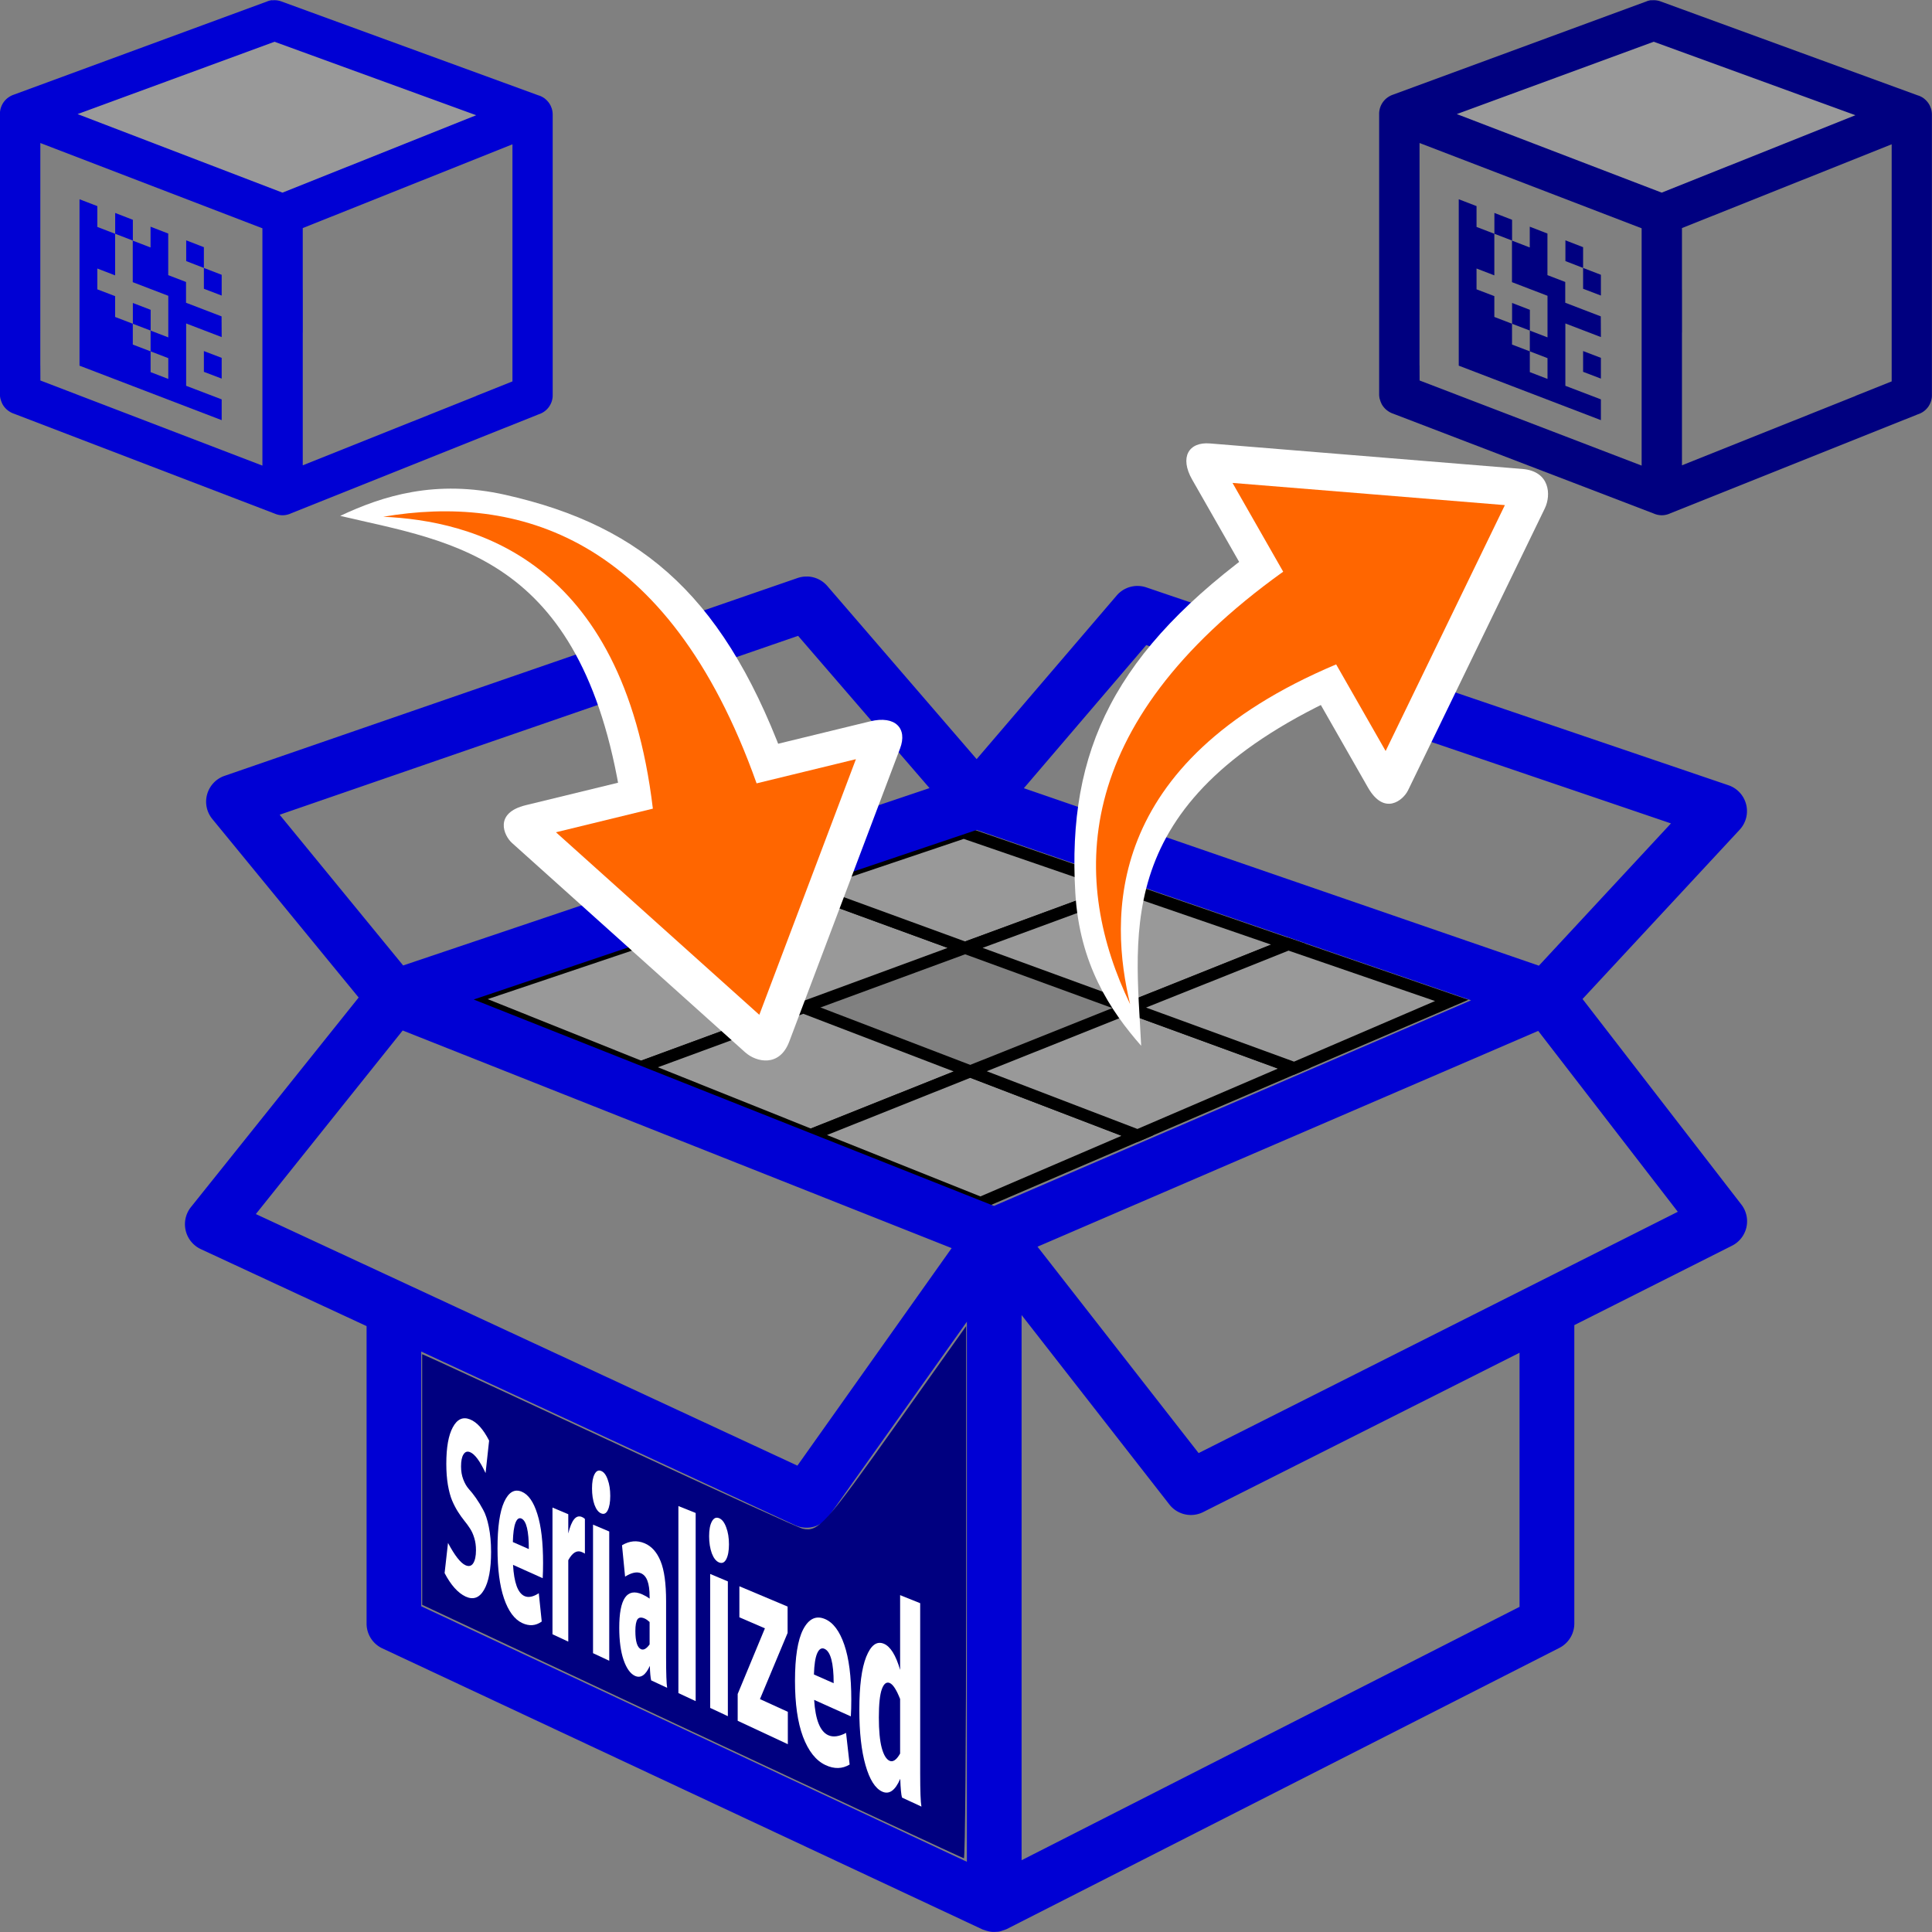 <?xml version="1.0" encoding="UTF-8" standalone="no"?>
<svg
   sodipodi:docname="Icon_Re-Aggregation_2.svg"
   inkscape:version="1.1 (c68e22c387, 2021-05-23)"
   id="svg8"
   version="1.1"
   viewBox="0 0 33.867 33.867"
   height="128"
   width="128"
   xmlns:inkscape="http://www.inkscape.org/namespaces/inkscape"
   xmlns:sodipodi="http://sodipodi.sourceforge.net/DTD/sodipodi-0.dtd"
   xmlns="http://www.w3.org/2000/svg"
   xmlns:svg="http://www.w3.org/2000/svg"
   xmlns:rdf="http://www.w3.org/1999/02/22-rdf-syntax-ns#"
   xmlns:cc="http://creativecommons.org/ns#"
   xmlns:dc="http://purl.org/dc/elements/1.1/">
  <rect x="0" y="0" width="33.867" height="33.867" fill="#808080" stroke="none"/>
  <defs
     id="defs2">
    <linearGradient
       id="linearGradient2783"
       inkscape:swatch="solid">
      <stop
         id="stop2781"
         offset="0"
         style="stop-color:#000000;stop-opacity:1;" />
    </linearGradient>
  </defs>
  <sodipodi:namedview
     inkscape:window-maximized="1"
     inkscape:window-y="492"
     inkscape:window-x="-11"
     inkscape:window-height="987"
     inkscape:window-width="1920"
     inkscape:guide-bbox="true"
     showguides="false"
     showgrid="false"
     inkscape:document-rotation="0"
     inkscape:current-layer="layer1"
     inkscape:document-units="mm"
     inkscape:cy="45.624999"
     inkscape:cx="92.999998"
     inkscape:zoom="4.0000001"
     inkscape:pageshadow="2"
     inkscape:pageopacity="0.0"
     borderopacity="1.0"
     bordercolor="#666666"
     pagecolor="#ffffff"
     id="base"
     units="px"
     inkscape:pagecheckerboard="false"
     inkscape:snap-text-baseline="false" />
  <g
     transform="translate(-17.176, -15.39)"
     id="layer1"
     inkscape:groupmode="layer"
     inkscape:label="Layer 1">
    <g
       id="g36504">
      <g
         id="g20605"
         transform="matrix(0.796,0,0,0.796,-108.857,-0.479)">
        <path
           style="fill:#999999;stroke:#000000;stroke-width:0.265px;stroke-linecap:butt;stroke-linejoin:miter;stroke-opacity:1"
           d="m 168.69,41.928 c 3.762,1.507 3.762,1.507 3.762,1.507 l 3.573,-1.314 -3.697,-1.417 z"
           id="path10457" />
        <path
           style="fill:#999999;stroke:#000000;stroke-width:0.265px;stroke-linecap:butt;stroke-linejoin:miter;stroke-opacity:1"
           d="m 172.328,40.703 3.697,1.417 3.562,-1.31 -3.633,-1.327 z"
           id="path10459" />
        <path
           style="fill:#999999;stroke:#000000;stroke-width:0.265px;stroke-linecap:butt;stroke-linejoin:miter;stroke-opacity:1"
           d="m 175.954,39.483 3.633,1.327 3.554,-1.307 -3.584,-1.233 z"
           id="path10461" />
        <path
           style="fill:#999999;stroke:#000000;stroke-width:0.265px;stroke-linecap:butt;stroke-linejoin:miter;stroke-opacity:1"
           d="m 172.452,43.434 3.737,1.497 3.511,-1.402 -3.675,-1.409 z"
           id="path10463" />
        <path
           style="fill:#999999;stroke:#000000;stroke-width:0.265px;stroke-linecap:butt;stroke-linejoin:miter;stroke-opacity:1"
           d="m 179.587,40.81 3.613,1.32 3.506,-1.401 -3.565,-1.227 z"
           id="path10467" />
        <path
           style="fill:#999999;stroke:#000000;stroke-width:0.265px;stroke-linecap:butt;stroke-linejoin:miter;stroke-opacity:1"
           d="m 176.189,44.931 3.736,1.496 3.459,-1.486 -3.684,-1.412 z"
           id="path10469" />
        <path
           style="fill:#999999;stroke:#000000;stroke-width:0.265px;stroke-linecap:butt;stroke-linejoin:miter;stroke-opacity:1"
           d="m 179.7,43.529 3.684,1.412 3.451,-1.483 -3.634,-1.328 z"
           id="path10471" />
        <path
           style="fill:#999999;stroke:#000000;stroke-width:0.265px;stroke-linecap:butt;stroke-linejoin:miter;stroke-opacity:1"
           d="m 183.2,42.13 3.634,1.328 3.469,-1.491 -3.597,-1.238 z"
           id="path10473" />
      </g>
      <path
         style="color:#000000;fill:#999999;stroke:none;stroke-width:0.555;stroke-linejoin:round;-inkscape-stroke:none"
         d="m 18.495,17.397 3.611,1.384 3.44,-1.374 -3.551,-1.297 z"
         id="path19406" />
      <path
         id="path19408"
         style="color:#000000;fill:#0000d4;fill-opacity:1;stroke-width:1.252;stroke-linejoin:round;-inkscape-stroke:none"
         d="m 21.947,15.393 a 0.354,0.354 0 0 0 -0.081,0.019 v 6.63e-4 l -4.451,1.638 a 0.354,0.354 0 0 0 -0.082,0.041 0.354,0.354 0 0 0 -6.62e-4,0 0.354,0.354 0 0 0 -6.63e-4,6.63e-4 0.354,0.354 0 0 0 -0.157,0.291 v 4.92 a 0.354,0.354 0 0 0 0.01,0.08 0.354,0.354 0 0 0 0.003,0.007 0.354,0.354 0 0 0 0.026,0.071 0.354,0.354 0 0 0 0.003,0.008 0.354,0.354 0 0 0 0.111,0.125 0.354,0.354 0 0 0 0.094,0.048 l 4.567,1.75 a 0.354,0.354 0 0 0 0.14,0.03 0.354,0.354 0 0 0 0.15,-0.034 L 26.618,22.653 a 0.354,0.354 0 0 0 0.189,-0.142 0.354,0.354 0 0 0 0.001,-0.002 0.354,0.354 0 0 0 0.043,-0.094 0.354,0.354 0 0 0 6.62e-4,-0.004 0.354,0.354 0 0 0 0.01,-0.047 0.354,0.354 0 0 0 6.63e-4,-0.005 0.354,0.354 0 0 0 0.002,-0.042 0.354,0.354 0 0 0 0,-0.012 v -4.901 -0.004 a 0.354,0.354 0 0 0 -6.62e-4,-0.021 0.354,0.354 0 0 0 0,-6.63e-4 0.354,0.354 0 0 0 -0.003,-0.03 0.354,0.354 0 0 0 -0.002,-0.013 0.354,0.354 0 0 0 -0.01,-0.041 0.354,0.354 0 0 0 -0.001,-0.004 0.354,0.354 0 0 0 -0.003,-0.006 0.354,0.354 0 0 0 -0.016,-0.04 0.354,0.354 0 0 0 -0.001,-0.003 0.354,0.354 0 0 0 -6.63e-4,-0.001 0.354,0.354 0 0 0 -0.027,-0.045 0.354,0.354 0 0 0 -0.034,-0.041 0.354,0.354 0 0 0 -0.036,-0.033 0.354,0.354 0 0 0 -0.003,-0.003 0.354,0.354 0 0 0 -0.003,-0.002 0.354,0.354 0 0 0 -0.042,-0.027 0.354,0.354 0 0 0 -0.049,-0.022 l -0.012,-0.004 a 0.354,0.354 0 0 0 -0.004,-0.001 l -4.508,-1.647 a 0.354,0.354 0 0 0 -0.164,-0.019 z m 0.041,0.729 3.536,1.288 -3.396,1.357 -3.592,-1.377 z m -4.105,1.775 3.893,1.495 v 4.16 l -3.24,-1.242 -0.652,-0.25 -0.001,-0.265 h -6.62e-4 z m 8.276,0.023 v 4.156 l -0.636,0.254 0.003,6.62e-4 -3.043,1.216 v -2.327 l 0.001,6.63e-4 V 20.466 l -0.001,-6.63e-4 v -1.077 z" />
      <path
         id="path19412"
         style="fill:#0000d4;fill-opacity:1;stroke-width:0.213"
         d="m 19.195,19.488 v -0.365 l 0.31,0.12 v 0.364 z m 0.31,1.578 V 20.701 l 0.312,0.12 v 0.364 z m 0.935,-1.463 0.31,0.12 v 0.364 l -0.31,-0.12 z m 0.31,0.484 0.312,0.12 v 0.364 l -0.312,-0.119 z m 0,1.457 0.312,0.119 v 0.364 l -0.312,-0.119 z m 0.312,-0.245 -0.623,-0.239 v 1.093 l 0.623,0.238 v 0.364 l -2.492,-0.955 v -2.917 l 0.312,0.12 v 0.365 l 0.312,0.12 v 0.729 l -0.312,-0.12 v 0.365 l 0.312,0.119 v 0.365 l 0.31,0.119 v 0.365 l 0.312,0.119 v 0.364 l 0.31,0.119 v -0.364 l -0.31,-0.119 v -0.364 l 0.31,0.119 v -0.729 l -0.623,-0.239 V 19.608 l 0.312,0.12 v -0.364 l 0.31,0.12 v 0.729 l 0.312,0.12 v 0.364 l 0.623,0.239 z" />
      <path
         id="path19423"
         style="color:#000000;font-style:normal;font-variant:normal;font-weight:normal;font-stretch:normal;font-size:medium;line-height:normal;font-family:sans-serif;font-variant-ligatures:normal;font-variant-position:normal;font-variant-caps:normal;font-variant-numeric:normal;font-variant-alternates:normal;font-variant-east-asian:normal;font-feature-settings:normal;font-variation-settings:normal;text-indent:0;text-align:start;text-decoration:none;text-decoration-line:none;text-decoration-style:solid;text-decoration-color:#000000;letter-spacing:normal;word-spacing:normal;text-transform:none;writing-mode:lr-tb;direction:ltr;text-orientation:mixed;dominant-baseline:auto;baseline-shift:baseline;text-anchor:start;white-space:normal;shape-padding:0;shape-margin:0;inline-size:0;clip-rule:nonzero;display:inline;overflow:visible;visibility:visible;isolation:auto;mix-blend-mode:normal;color-interpolation:sRGB;color-interpolation-filters:linearRGB;solid-color:#000000;solid-opacity:1;vector-effect:none;fill:#0000d4;fill-opacity:1;fill-rule:nonzero;stroke:none;stroke-width:0.959;stroke-linecap:butt;stroke-linejoin:round;stroke-miterlimit:4;stroke-dasharray:none;stroke-dashoffset:0;stroke-opacity:1;color-rendering:auto;image-rendering:auto;shape-rendering:auto;text-rendering:auto;enable-background:accumulate;stop-color:#000000"
         d="m 31.333,25.497 a 0.479,0.479 0 0 0 -0.175,0.025 l -10.045,3.468 a 0.479,0.479 0 0 0 -0.215,0.757 l 2.565,3.129 -2.941,3.675 a 0.482,0.482 0 0 0 0.175,0.736 l 2.905,1.349 v 5.215 a 0.479,0.479 0 0 0 0.276,0.434 l 10.523,4.928 a 0.479,0.479 0 0 0 0.026,0.008 c 0.026,0.01 0.052,0.018 0.079,0.024 a 0.479,0.479 0 0 0 0.045,0.008 c 0.03,0.004 0.061,0.003 0.092,8.05e-4 a 0.479,0.479 0 0 0 0.039,-0.003 c 0.027,-0.004 0.054,-0.014 0.08,-0.023 a 0.479,0.479 0 0 0 0.051,-0.018 c 0.003,-0.002 0.007,-0.002 0.01,-0.004 l 9.688,-4.929 c 0.161,-0.082 0.262,-0.247 0.262,-0.427 v -5.231 l 2.766,-1.393 a 0.479,0.479 0 0 0 0.162,-0.721 L 44.917,32.902 47.672,29.934 A 0.479,0.479 0 0 0 47.475,29.155 L 37.271,25.687 a 0.479,0.479 0 0 0 -0.13,-0.025 0.479,0.479 0 0 0 -0.39,0.167 l -2.455,2.868 -2.619,-3.036 a 0.479,0.479 0 0 0 -0.345,-0.165 z m -0.167,1.039 2.304,2.669 -9.227,3.109 -2.165,-2.642 z m 6.103,0.162 9.198,3.126 -2.315,2.494 -9.028,-3.111 z m -2.974,3.241 5.628,1.938 3.04,1.048 -8.363,3.604 -9.12,-3.618 z m -10.06,3.515 9.623,3.815 -2.704,3.813 -9.493,-4.41 z m 19.905,0.007 2.447,3.171 -8.4,4.23 -2.824,-3.618 z m -9.056,4.981 2.589,3.319 a 0.479,0.479 0 0 0 0.594,0.135 l 5.546,-2.793 v 4.454 l -8.729,4.442 z m -0.959,0.117 v 9.467 L 24.56,43.547 v -4.465 l 6.553,3.044 a 0.482,0.482 0 0 0 0.594,-0.16 z" />
      <path
         style="fill:#000080;stroke-width:0.146;stroke-linecap:square;stroke-dashoffset:3.118;paint-order:markers stroke fill"
         d="m 29.304,45.741 -4.727,-2.219 -4.26e-4,-2.197 -4.26e-4,-2.197 0.28,0.125 c 0.154,0.069 1.626,0.751 3.272,1.516 1.646,0.765 3.048,1.403 3.116,1.418 0.279,0.062 0.395,-0.068 1.644,-1.827 l 1.224,-1.724 v 4.667 c 0,2.567 -0.018,4.665 -0.04,4.662 -0.022,-0.003 -2.167,-1.004 -4.767,-2.224 z"
         id="path19445" />
      <g
         aria-label="Serialized"
         id="g19467"
         style="font-weight:bold;font-size:10px;line-height:1.25;font-family:'Sero Pro';-inkscape-font-specification:'Sero Pro Bold';fill:#ffffff;stroke-width:0.265"
         transform="matrix(0.805,0,0,0.805,-140.395,-47.007)">
        <path
           d="m 205.422,111.767 0.074,-0.657 c 0.146,0.274 0.272,0.436 0.379,0.485 0.072,0.033 0.128,0.02 0.168,-0.039 0.041,-0.062 0.062,-0.158 0.062,-0.287 0,-0.098 -0.012,-0.186 -0.036,-0.263 -0.024,-0.081 -0.055,-0.151 -0.094,-0.21 -0.037,-0.058 -0.079,-0.115 -0.125,-0.171 -0.047,-0.058 -0.093,-0.124 -0.139,-0.196 -0.046,-0.073 -0.088,-0.154 -0.126,-0.243 -0.037,-0.089 -0.067,-0.201 -0.091,-0.336 -0.023,-0.138 -0.035,-0.292 -0.035,-0.462 0,-0.357 0.047,-0.622 0.141,-0.795 0.095,-0.178 0.22,-0.235 0.375,-0.173 0.151,0.06 0.289,0.214 0.416,0.462 l -0.077,0.708 c -0.121,-0.261 -0.233,-0.413 -0.337,-0.456 -0.061,-0.025 -0.109,-0.009 -0.145,0.05 -0.035,0.055 -0.052,0.142 -0.052,0.261 0,0.104 0.016,0.198 0.048,0.281 0.032,0.084 0.071,0.153 0.119,0.208 0.049,0.053 0.102,0.119 0.158,0.199 0.056,0.08 0.108,0.166 0.157,0.257 0.05,0.089 0.091,0.212 0.123,0.371 0.032,0.158 0.049,0.34 0.049,0.544 0,0.377 -0.052,0.653 -0.154,0.828 -0.101,0.174 -0.234,0.222 -0.401,0.145 -0.167,-0.079 -0.32,-0.249 -0.457,-0.511 z"
           id="path19447" />
        <path
           d="m 207.094,110.579 c -0.053,-0.022 -0.096,0.009 -0.129,0.094 -0.033,0.086 -0.052,0.225 -0.057,0.418 l 0.348,0.153 c 0,-0.397 -0.054,-0.618 -0.162,-0.665 z m 0.464,1.299 -0.646,-0.29 c 0.022,0.387 0.104,0.613 0.248,0.679 0.085,0.039 0.189,0.019 0.313,-0.061 l 0.064,0.616 c -0.131,0.094 -0.272,0.104 -0.425,0.033 -0.169,-0.079 -0.302,-0.259 -0.397,-0.537 -0.094,-0.277 -0.141,-0.639 -0.141,-1.088 0,-0.463 0.048,-0.8 0.145,-1.014 0.098,-0.213 0.226,-0.287 0.383,-0.221 0.144,0.06 0.258,0.222 0.34,0.487 0.083,0.261 0.124,0.616 0.124,1.066 0,0.125 -0.003,0.235 -0.008,0.33 z"
           id="path19449" />
        <path
           d="m 208.477,110.588 v 0.756 c -0.013,-0.01 -0.036,-0.022 -0.069,-0.036 -0.106,-0.045 -0.203,0.014 -0.293,0.178 v 1.773 l -0.344,-0.16 v -2.759 l 0.344,0.145 v 0.419 c 0.071,-0.293 0.17,-0.413 0.297,-0.359 0.026,0.011 0.048,0.025 0.065,0.043 z"
           id="path19451" />
        <path
           d="m 208.974,109.732 c 0.037,0.1 0.055,0.218 0.055,0.354 0,0.136 -0.018,0.241 -0.055,0.314 -0.035,0.07 -0.083,0.092 -0.143,0.067 -0.06,-0.025 -0.108,-0.087 -0.145,-0.186 -0.036,-0.103 -0.054,-0.222 -0.054,-0.357 0,-0.136 0.018,-0.238 0.054,-0.308 0.037,-0.073 0.085,-0.097 0.145,-0.073 0.06,0.024 0.108,0.087 0.143,0.189 z m -0.32,3.779 v -2.799 l 0.353,0.149 v 2.815 z"
           id="path19453" />
        <path
           d="m 209.696,111.77 c -0.089,-0.038 -0.204,-0.013 -0.344,0.074 l -0.067,-0.683 c 0.164,-0.098 0.327,-0.112 0.49,-0.044 0.153,0.064 0.269,0.193 0.349,0.388 0.081,0.196 0.121,0.487 0.121,0.874 v 1.222 c 0,0.353 0.008,0.575 0.023,0.664 l -0.348,-0.162 c -0.015,-0.063 -0.025,-0.169 -0.029,-0.316 -0.091,0.204 -0.2,0.276 -0.326,0.217 -0.1,-0.047 -0.183,-0.164 -0.247,-0.349 -0.062,-0.184 -0.093,-0.416 -0.093,-0.697 0,-0.632 0.166,-0.875 0.5,-0.728 0.057,0.025 0.111,0.056 0.161,0.093 v -0.034 c 0,-0.157 -0.016,-0.275 -0.048,-0.356 -0.03,-0.081 -0.077,-0.135 -0.142,-0.163 z m 0.002,1.654 c 0.057,0.026 0.12,-0.009 0.188,-0.104 v -0.488 c -0.038,-0.035 -0.073,-0.06 -0.107,-0.075 -0.074,-0.033 -0.126,-0.027 -0.158,0.018 -0.03,0.046 -0.045,0.131 -0.045,0.253 0,0.227 0.041,0.359 0.122,0.396 z"
           id="path19455" />
        <path
           d="m 210.513,114.38 v -4.073 l 0.376,0.151 v 4.097 z"
           id="path19457" />
        <path
           d="m 211.554,110.771 c 0.04,0.104 0.06,0.228 0.06,0.37 0,0.142 -0.02,0.25 -0.06,0.326 -0.039,0.072 -0.09,0.095 -0.156,0.068 -0.065,-0.027 -0.117,-0.093 -0.157,-0.197 -0.039,-0.108 -0.059,-0.233 -0.059,-0.374 0,-0.141 0.02,-0.247 0.059,-0.319 0.04,-0.075 0.092,-0.1 0.157,-0.074 0.066,0.026 0.117,0.093 0.156,0.2 z m -0.349,3.932 v -2.917 l 0.385,0.162 v 2.935 z"
           id="path19459" />
        <path
           d="M 211.804,114.983 V 114.4 l 0.593,-1.43 -0.556,-0.24 v -0.676 l 1.05,0.442 v 0.575 l -0.602,1.44 0.607,0.277 v 0.705 z"
           id="path19461" />
        <path
           d="m 213.694,113.416 c -0.065,-0.028 -0.118,0.005 -0.159,0.098 -0.041,0.093 -0.064,0.247 -0.071,0.461 l 0.43,0.19 c 0,-0.442 -0.067,-0.691 -0.2,-0.749 z m 0.574,1.471 -0.799,-0.359 c 0.027,0.431 0.129,0.688 0.307,0.769 0.105,0.048 0.234,0.031 0.388,-0.05 l 0.078,0.689 c -0.162,0.097 -0.337,0.1 -0.525,0.012 -0.21,-0.098 -0.373,-0.305 -0.492,-0.62 -0.116,-0.313 -0.173,-0.718 -0.173,-1.216 0,-0.514 0.059,-0.887 0.178,-1.119 0.122,-0.232 0.28,-0.308 0.474,-0.226 0.178,0.075 0.319,0.261 0.421,0.559 0.102,0.296 0.153,0.694 0.153,1.193 0,0.14 -0.003,0.263 -0.01,0.368 z"
           id="path19463" />
        <path
           d="m 215.382,116.655 c -0.018,-0.062 -0.031,-0.198 -0.038,-0.408 -0.111,0.257 -0.243,0.349 -0.396,0.277 -0.151,-0.07 -0.271,-0.261 -0.36,-0.572 -0.09,-0.314 -0.135,-0.716 -0.135,-1.205 0,-0.521 0.05,-0.906 0.15,-1.157 0.102,-0.254 0.23,-0.349 0.385,-0.284 0.142,0.06 0.26,0.249 0.353,0.569 v -1.628 l 0.437,0.176 v 3.705 c 0,0.384 0.009,0.626 0.027,0.724 z m -0.272,-0.801 c 0.075,0.034 0.152,-0.018 0.231,-0.157 v -1.188 c -0.079,-0.201 -0.154,-0.317 -0.225,-0.348 -0.073,-0.031 -0.131,0.015 -0.174,0.137 -0.042,0.119 -0.064,0.324 -0.064,0.614 0,0.283 0.021,0.502 0.062,0.658 0.042,0.156 0.099,0.251 0.17,0.284 z"
           id="path19465" />
      </g>
      <g
         id="g21011"
         transform="rotate(-6.305,18.855,28.788)">
        <path
           style="color:#000000;fill:#ffffff;stroke-width:0.265px;-inkscape-stroke:none"
           d="m 29.614,35.055 c 0.177,0.198 0.57,0.33 0.789,-0.099 l 2.496,-4.896 c 0.172,-0.336 -0.021,-0.588 -0.468,-0.53 l -6.163,0.798 c -0.575,0.075 -0.44,0.489 -0.313,0.631 z"
           id="path23523"
           sodipodi:nodetypes="sssssss" />
        <path
           id="path58172"
           style="fill:#ffffff;fill-opacity:1;stroke-width:0;stroke-linejoin:round;stroke-dashoffset:3.118"
           d="m 27.946,30.632 2.966,-0.384 c -0.735,-3.117 -2.03,-4.55 -4.4,-5.366 -1.187,-0.409 -2.142,-0.219 -2.92,0.048 1.921,0.684 4.215,1.157 4.354,5.702 z"
           sodipodi:nodetypes="ccscc" />
        <path
           inkscape:transform-center-y="1.6029926"
           d="m 32.109,30.162 -1.777,0.23 c -1.069,-4.533 -3.658,-5.5 -5.992,-5.364 1.514,0.238 4.097,1.154 4.136,5.605 l -1.734,0.225 1.596,1.786 1.596,1.786 1.088,-2.134 z"
           inkscape:transform-center-x="1.0001303"
           style="opacity:0.998;fill:#ff6600;fill-opacity:1;stroke-width:0;stroke-linejoin:round;stroke-dashoffset:3.118"
           id="path58174" />
      </g>
      <g
         id="g20416"
         transform="translate(24.177,-2.4251366e-4)">
        <path
           style="color:#000000;fill:#999999;stroke:none;stroke-width:0.555;stroke-linejoin:round;-inkscape-stroke:none"
           d="m 18.495,17.397 3.611,1.384 3.44,-1.374 -3.551,-1.297 z"
           id="path20410" />
        <path
           id="path20412"
           style="color:#000000;fill:#000080;fill-opacity:1;stroke-width:1.252;stroke-linejoin:round;-inkscape-stroke:none"
           d="m 21.947,15.393 a 0.354,0.354 0 0 0 -0.081,0.019 v 6.63e-4 l -4.451,1.638 a 0.354,0.354 0 0 0 -0.082,0.041 0.354,0.354 0 0 0 -6.62e-4,0 0.354,0.354 0 0 0 -6.63e-4,6.63e-4 0.354,0.354 0 0 0 -0.157,0.291 v 4.92 a 0.354,0.354 0 0 0 0.01,0.08 0.354,0.354 0 0 0 0.003,0.007 0.354,0.354 0 0 0 0.026,0.071 0.354,0.354 0 0 0 0.003,0.008 0.354,0.354 0 0 0 0.111,0.125 0.354,0.354 0 0 0 0.094,0.048 l 4.567,1.75 a 0.354,0.354 0 0 0 0.14,0.03 0.354,0.354 0 0 0 0.15,-0.034 L 26.618,22.653 a 0.354,0.354 0 0 0 0.189,-0.142 0.354,0.354 0 0 0 0.001,-0.002 0.354,0.354 0 0 0 0.043,-0.094 0.354,0.354 0 0 0 6.62e-4,-0.004 0.354,0.354 0 0 0 0.01,-0.047 0.354,0.354 0 0 0 6.63e-4,-0.005 0.354,0.354 0 0 0 0.002,-0.042 0.354,0.354 0 0 0 0,-0.012 v -4.901 -0.004 a 0.354,0.354 0 0 0 -6.62e-4,-0.021 0.354,0.354 0 0 0 0,-6.63e-4 0.354,0.354 0 0 0 -0.003,-0.03 0.354,0.354 0 0 0 -0.002,-0.013 0.354,0.354 0 0 0 -0.01,-0.041 0.354,0.354 0 0 0 -0.001,-0.004 0.354,0.354 0 0 0 -0.003,-0.006 0.354,0.354 0 0 0 -0.016,-0.04 0.354,0.354 0 0 0 -0.001,-0.003 0.354,0.354 0 0 0 -6.63e-4,-0.001 0.354,0.354 0 0 0 -0.027,-0.045 0.354,0.354 0 0 0 -0.034,-0.041 0.354,0.354 0 0 0 -0.036,-0.033 0.354,0.354 0 0 0 -0.003,-0.003 0.354,0.354 0 0 0 -0.003,-0.002 0.354,0.354 0 0 0 -0.042,-0.027 0.354,0.354 0 0 0 -0.049,-0.022 l -0.012,-0.004 a 0.354,0.354 0 0 0 -0.004,-0.001 l -4.508,-1.647 a 0.354,0.354 0 0 0 -0.164,-0.019 z m 0.041,0.729 3.536,1.288 -3.396,1.357 -3.592,-1.377 z m -4.105,1.775 3.893,1.495 v 4.16 l -3.24,-1.242 -0.652,-0.25 -0.001,-0.265 h -6.62e-4 z m 8.276,0.023 v 4.156 l -0.636,0.254 0.003,6.62e-4 -3.043,1.216 v -2.327 l 0.001,6.63e-4 V 20.466 l -0.001,-6.63e-4 v -1.077 z" />
        <path
           id="path20414"
           style="fill:#000080;stroke-width:0.213"
           d="m 19.195,19.488 v -0.365 l 0.31,0.12 v 0.364 z m 0.31,1.578 V 20.701 l 0.312,0.12 v 0.364 z m 0.935,-1.463 0.31,0.12 v 0.364 l -0.31,-0.12 z m 0.31,0.484 0.312,0.12 v 0.364 l -0.312,-0.119 z m 0,1.457 0.312,0.119 v 0.364 l -0.312,-0.119 z m 0.312,-0.245 -0.623,-0.239 v 1.093 l 0.623,0.238 v 0.364 l -2.492,-0.955 v -2.917 l 0.312,0.12 v 0.365 l 0.312,0.12 v 0.729 l -0.312,-0.12 v 0.365 l 0.312,0.119 v 0.365 l 0.31,0.119 v 0.365 l 0.312,0.119 v 0.364 l 0.31,0.119 v -0.364 l -0.31,-0.119 v -0.364 l 0.31,0.119 v -0.729 l -0.623,-0.239 V 19.608 l 0.312,0.12 v -0.364 l 0.31,0.12 v 0.729 l 0.312,0.12 v 0.364 l 0.623,0.239 z" />
      </g>
      <g
         id="g29387"
         transform="rotate(-112.345,33.332,24.773)">
        <path
           style="color:#000000;fill:#ffffff;stroke-width:0.265px;-inkscape-stroke:none"
           d="m 29.614,35.055 c 0.177,0.198 0.57,0.33 0.789,-0.099 l 2.496,-4.896 c 0.172,-0.336 -0.021,-0.588 -0.468,-0.53 l -6.163,0.798 c -0.575,0.075 -0.44,0.489 -0.313,0.631 z"
           id="path29381"
           sodipodi:nodetypes="sssssss" />
        <path
           id="path29383"
           style="fill:#ffffff;fill-opacity:1;stroke-width:0;stroke-linejoin:round;stroke-dashoffset:3.118"
           d="m 27.946,30.632 2.966,-0.384 c -0.735,-3.117 -2.03,-4.55 -4.4,-5.366 -1.187,-0.409 -2.142,-0.219 -2.92,0.048 1.921,0.684 4.215,1.157 4.354,5.702 z"
           sodipodi:nodetypes="ccscc" />
        <path
           inkscape:transform-center-y="1.6029926"
           d="m 32.109,30.162 -1.777,0.23 c -1.069,-4.533 -3.658,-5.5 -5.992,-5.364 1.514,0.238 4.097,1.154 4.136,5.605 l -1.734,0.225 1.596,1.786 1.596,1.786 1.088,-2.134 z"
           inkscape:transform-center-x="1.0001303"
           style="opacity:0.998;fill:#ff6600;fill-opacity:1;stroke-width:0;stroke-linejoin:round;stroke-dashoffset:3.118"
           id="path29385" />
      </g>
    </g>
  </g>
</svg>
